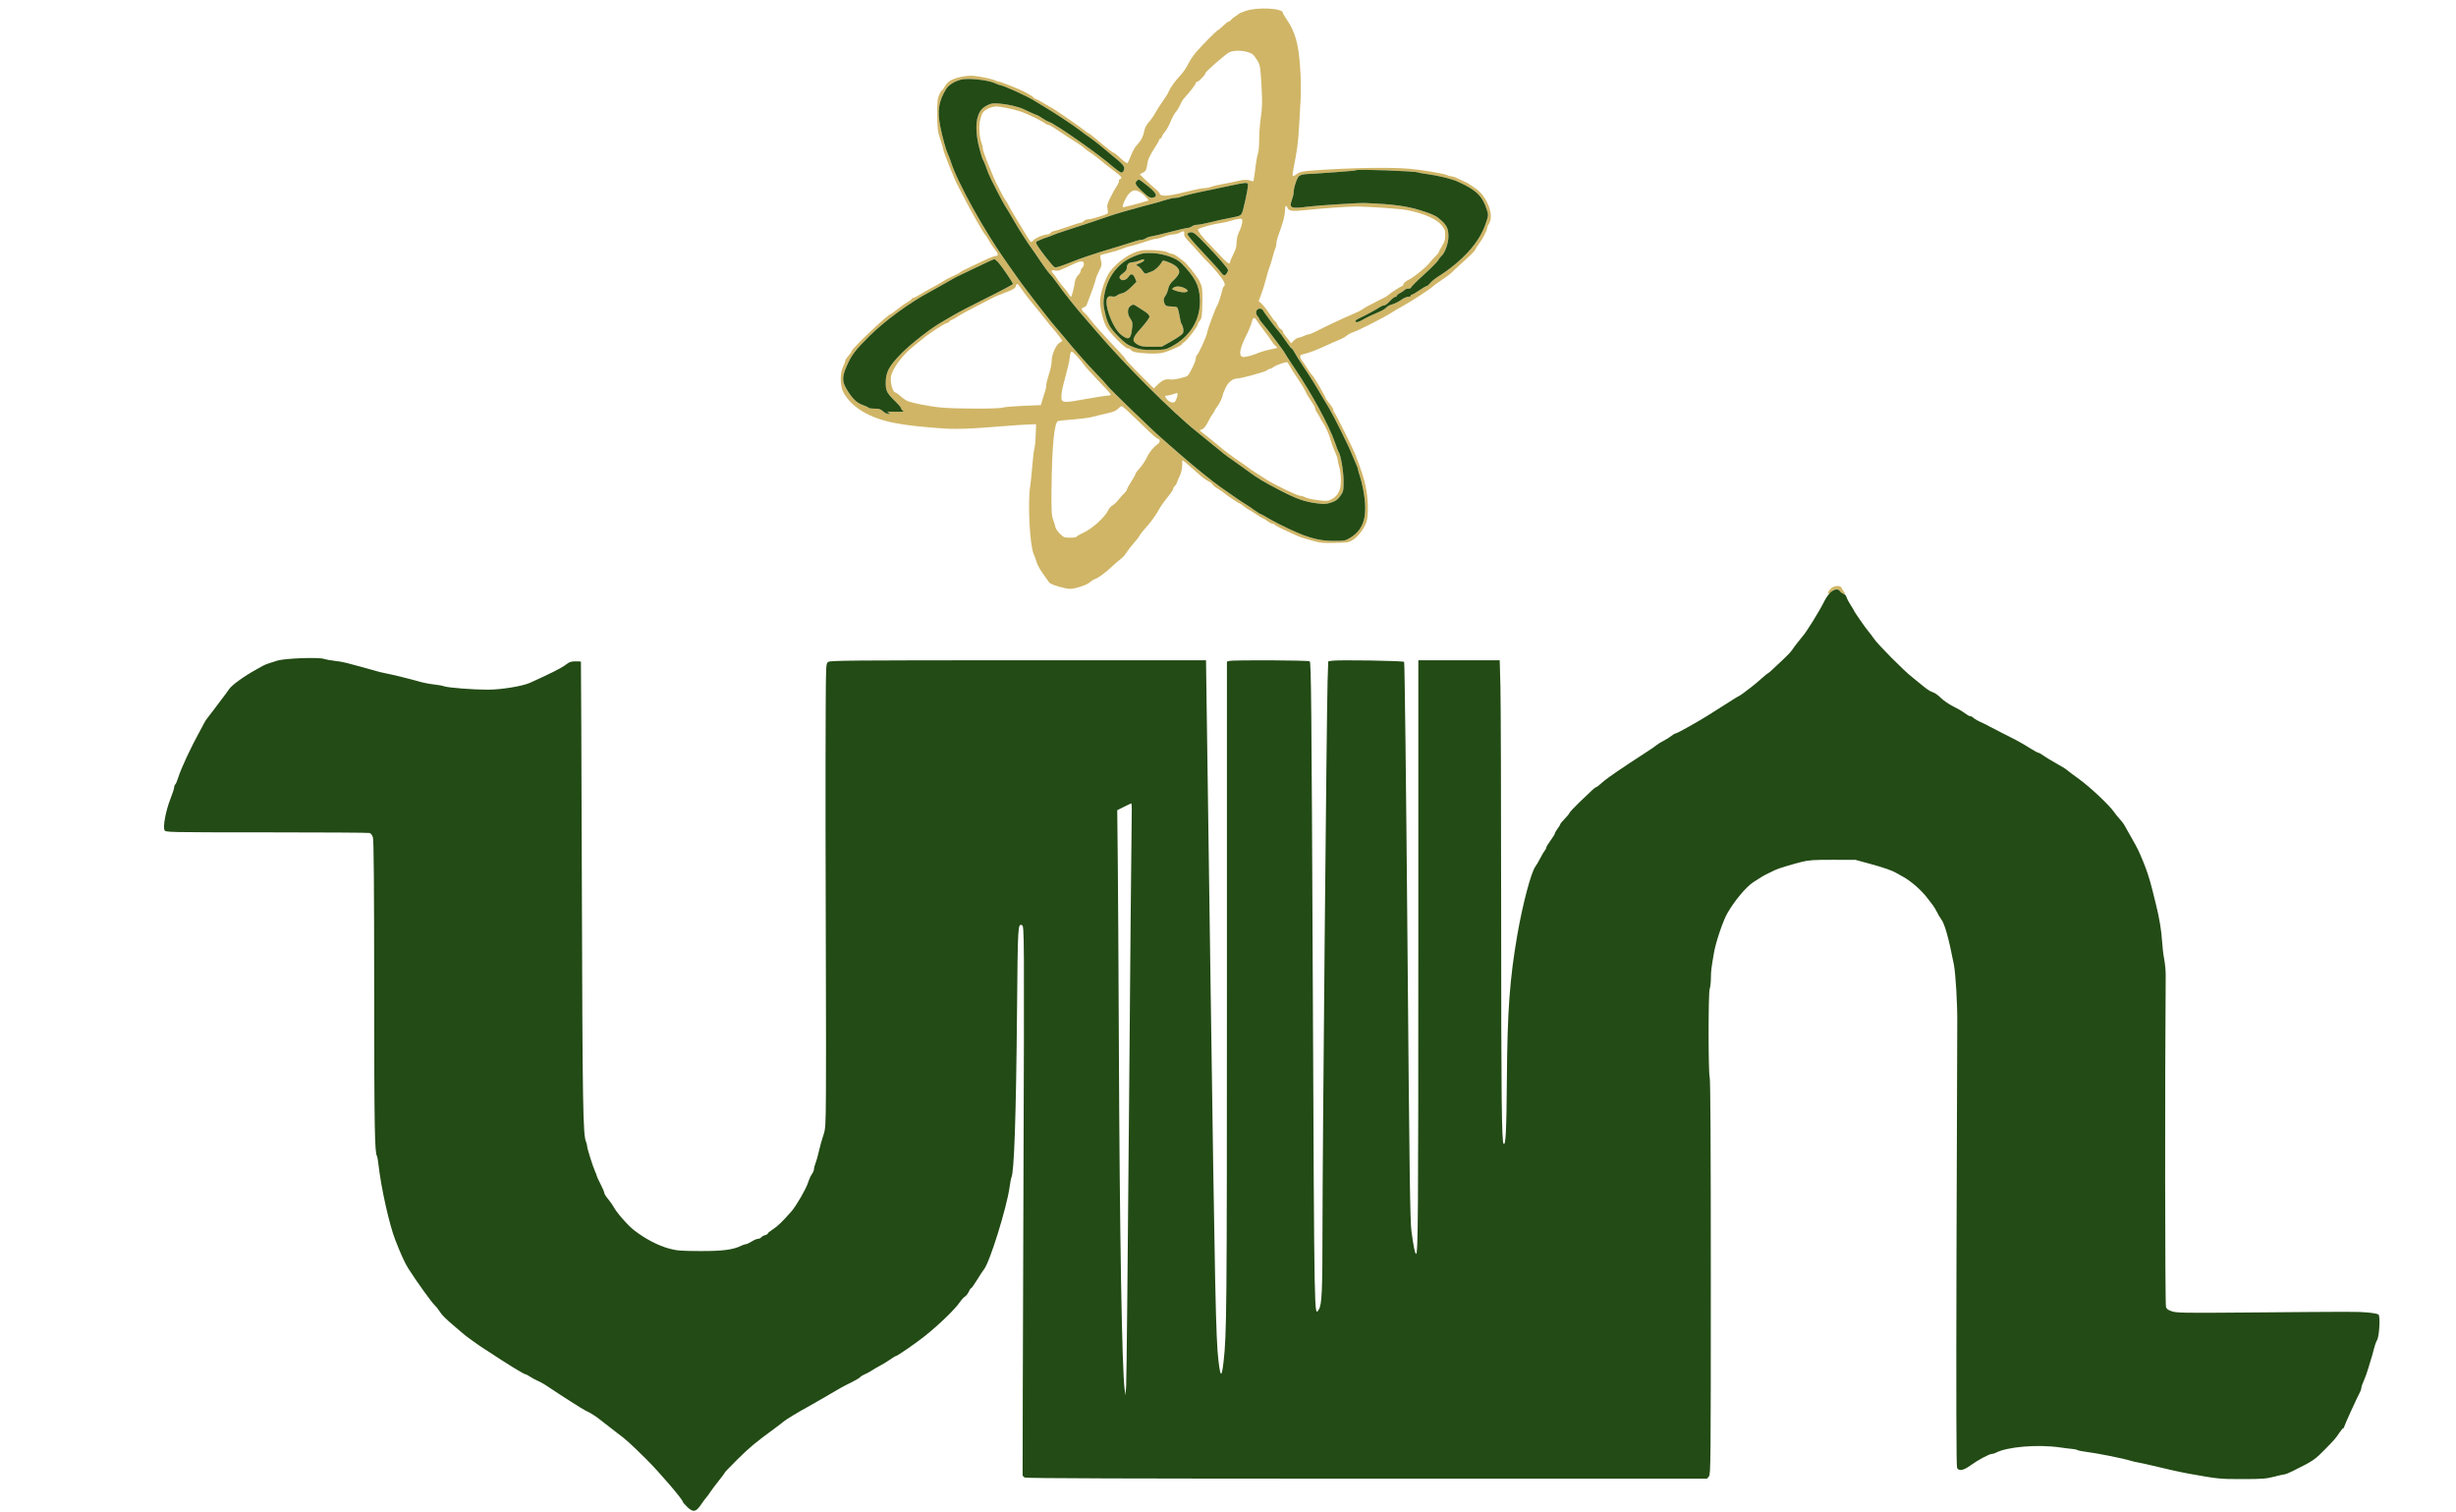 <svg xmlns="http://www.w3.org/2000/svg" width="2284" height="1406" viewBox="0 0 2284 1406" version="1.1"><path d="M 1158.500 10.130 C 1155.200 11.264, 1152.275 12.497, 1152 12.869 C 1151.725 13.242, 1150.150 14.394, 1148.500 15.431 C 1146.850 16.467, 1145.140 17.919, 1144.700 18.657 C 1144.260 19.396, 1143.360 20.003, 1142.700 20.007 C 1142.040 20.011, 1139.700 21.789, 1137.500 23.958 C 1135.300 26.127, 1133.182 27.924, 1132.794 27.951 C 1131.742 28.024, 1117.151 42.714, 1112.081 48.806 C 1109.651 51.725, 1106.727 56.013, 1105.582 58.337 C 1103.210 63.149, 1100.424 67.275, 1097.457 70.369 C 1093.201 74.809, 1088.284 81.625, 1086.994 84.875 C 1086.257 86.732, 1083.793 90.782, 1081.520 93.875 C 1079.246 96.969, 1076.086 101.893, 1074.497 104.818 C 1072.908 107.742, 1070.139 111.693, 1068.344 113.597 C 1066.483 115.570, 1064.780 118.657, 1064.383 120.779 C 1063.294 126.592, 1061.267 130.688, 1057.622 134.442 C 1055.705 136.416, 1053.193 140.799, 1051.767 144.655 C 1050.394 148.370, 1048.827 151.558, 1048.284 151.739 C 1047.742 151.919, 1044.886 149.802, 1041.937 147.034 C 1038.989 144.265, 1036.185 142, 1035.706 142 C 1034.739 142, 1028.639 137.240, 1019.389 129.267 C 1016.028 126.370, 1012.924 124, 1012.492 124 C 1012.060 124, 1009.648 122.312, 1007.132 120.250 C 1003.039 116.894, 978.344 100, 977.532 100 C 977.352 100, 974.242 98.200, 970.620 96 C 966.999 93.800, 963.633 92, 963.141 92 C 962.648 92, 961.719 91.366, 961.076 90.592 C 960.434 89.818, 958.466 88.455, 956.704 87.564 C 954.942 86.674, 952.825 85.545, 952 85.056 C 948.874 83.202, 930.633 76, 929.066 76 C 928.465 76, 927.191 75.588, 926.236 75.085 C 923.630 73.712, 912.274 71.207, 905.647 70.544 C 899.118 69.891, 888.784 72.014, 883.603 75.073 C 881.897 76.081, 879.642 78.502, 878.593 80.453 C 877.543 82.404, 876.374 84, 875.994 84 C 875.615 84, 874.448 85.911, 873.402 88.247 C 871.793 91.839, 871.518 94.732, 871.616 106.997 C 871.719 119.848, 872.032 122.385, 874.366 129.271 C 875.815 133.545, 877 137.500, 877 138.060 C 877 140.458, 887.923 167.821, 890.947 173 C 891.429 173.825, 894.224 179.225, 897.159 185 C 902.689 195.881, 914.816 217.124, 915.998 218 C 916.370 218.275, 917.959 220.750, 919.530 223.500 C 921.101 226.250, 923.650 230.065, 925.193 231.978 C 928.523 236.103, 928.759 238, 925.943 238 C 924.812 238, 919.750 239.988, 914.693 242.419 C 909.637 244.849, 902.800 248.090, 899.500 249.621 C 896.200 251.153, 893.261 252.744, 892.969 253.158 C 892.676 253.572, 889.751 255.124, 886.469 256.608 C 883.186 258.092, 879.375 260.087, 878 261.042 C 876.625 261.996, 871.919 264.697, 867.543 267.042 C 863.166 269.388, 857.566 272.588, 855.097 274.153 C 852.628 275.719, 850.022 277, 849.304 277 C 848.587 277, 848 277.367, 848 277.816 C 848 278.265, 846.219 279.633, 844.042 280.856 C 841.866 282.079, 837.621 285.087, 834.610 287.540 C 831.599 289.993, 828.844 292, 828.489 292 C 825.978 292, 792.027 324.179, 791.984 326.601 C 791.975 327.095, 790.625 329.023, 788.984 330.886 C 787.343 332.748, 786 334.903, 786 335.675 C 786 336.448, 785.100 338.844, 784 341 C 780.909 347.059, 781.174 359.270, 784.526 365.268 C 792.308 379.191, 809.360 389.185, 832.632 393.461 C 843.730 395.501, 852.663 396.534, 873.166 398.151 C 888.923 399.393, 900.362 399.004, 937.500 395.961 C 944.100 395.421, 952.650 394.871, 956.500 394.739 L 963.500 394.500 963.214 404 C 963.057 409.225, 962.477 415.186, 961.926 417.247 C 961.375 419.308, 960.504 426.508, 959.989 433.247 C 959.475 439.986, 958.601 448.425, 958.047 452 C 955.641 467.530, 957.623 506.825, 961.227 515.046 C 962.060 516.946, 963.343 520.478, 964.078 522.895 C 964.814 525.312, 967.460 530.098, 969.958 533.530 C 972.456 536.961, 974.950 540.489, 975.500 541.370 C 976.549 543.049, 982.061 545.100, 990.547 546.969 C 994.537 547.848, 996.735 547.780, 1001.047 546.647 C 1007.739 544.888, 1011.896 543.062, 1014.426 540.769 C 1015.486 539.808, 1017.286 538.740, 1018.426 538.394 C 1021.338 537.511, 1028.252 532.387, 1034.474 526.500 C 1037.381 523.750, 1040.953 520.681, 1042.412 519.679 C 1043.871 518.677, 1046.230 516.012, 1047.654 513.756 C 1049.078 511.500, 1052.115 507.594, 1054.403 505.077 C 1056.690 502.560, 1059.129 499.375, 1059.822 498 C 1060.514 496.625, 1063.007 493.436, 1065.361 490.913 C 1070.143 485.788, 1074.417 479.840, 1078.407 472.754 C 1079.877 470.144, 1083.311 465.326, 1086.040 462.048 C 1088.768 458.770, 1091 455.448, 1091 454.666 C 1091 453.885, 1091.658 452.699, 1092.461 452.032 C 1093.265 451.365, 1094.219 449.848, 1094.580 448.660 C 1094.942 447.472, 1096.181 444.475, 1097.334 442 C 1098.568 439.351, 1099.414 435.547, 1099.392 432.750 C 1099.371 430.137, 1099.529 428, 1099.744 428 C 1100.159 428, 1109.552 436.038, 1116.382 442.239 C 1118.647 444.295, 1121.990 446.691, 1123.810 447.564 C 1125.631 448.437, 1127.360 449.773, 1127.651 450.534 C 1127.943 451.294, 1130.134 453.061, 1132.520 454.459 C 1134.906 455.857, 1137.453 457.588, 1138.179 458.306 C 1139.964 460.069, 1151.723 468, 1152.551 468 C 1152.915 468, 1154.917 469.350, 1157 471 C 1159.083 472.650, 1161.066 474, 1161.405 474 C 1161.745 474, 1164.660 475.800, 1167.883 478 C 1171.106 480.200, 1174.096 482, 1174.527 482 C 1174.958 482, 1176.786 483.125, 1178.589 484.500 C 1180.392 485.875, 1182.545 487, 1183.374 487 C 1184.203 487, 1185.125 487.393, 1185.422 487.873 C 1185.942 488.716, 1192.642 492.099, 1202 496.245 C 1204.475 497.341, 1207.175 498.566, 1208 498.967 C 1208.825 499.368, 1213.842 500.926, 1219.148 502.429 C 1227.834 504.890, 1230.078 505.130, 1241.648 504.831 C 1253.795 504.518, 1254.725 504.347, 1258.609 501.711 C 1263.450 498.424, 1268.433 491.816, 1270.608 485.799 C 1272.826 479.662, 1272.527 463.821, 1269.972 452.113 C 1268.170 443.857, 1265.959 437.076, 1260.317 422.500 C 1258.019 416.563, 1241.779 383.981, 1240.824 383.391 C 1240.371 383.111, 1240 382.167, 1240 381.294 C 1240 380.421, 1238.425 377.784, 1236.500 375.435 C 1234.575 373.085, 1233 370.898, 1233 370.574 C 1233 369.356, 1222.579 351.418, 1220.757 349.500 C 1219.712 348.400, 1217.996 346.150, 1216.943 344.500 C 1215.890 342.850, 1214.460 340.605, 1213.764 339.511 C 1213.069 338.418, 1211.713 336.445, 1210.750 335.127 C 1208.286 331.753, 1208.569 330.137, 1211.750 329.409 C 1218.269 327.919, 1223.369 325.932, 1238.500 318.988 C 1240.700 317.978, 1244.294 316.421, 1246.486 315.528 C 1248.679 314.635, 1251.379 313.080, 1252.486 312.072 C 1253.594 311.064, 1256.300 309.632, 1258.500 308.889 C 1263.900 307.067, 1287.163 295.210, 1294.062 290.764 C 1297.121 288.792, 1302.296 285.747, 1305.562 283.997 C 1312.092 280.499, 1330.913 268.197, 1332.500 266.390 C 1333.050 265.764, 1336.875 262.989, 1341 260.224 C 1345.125 257.458, 1349.239 254.364, 1350.142 253.348 C 1351.045 252.332, 1356.296 247.450, 1361.811 242.500 C 1367.326 237.550, 1371.875 232.972, 1371.919 232.327 C 1371.964 231.681, 1373.483 229.206, 1375.295 226.827 C 1378.938 222.044, 1383 214.178, 1383 211.907 C 1383 211.103, 1383.730 209.402, 1384.623 208.128 C 1389.891 200.606, 1383.129 182.726, 1372.128 175.091 C 1366.348 171.079, 1364.697 170.078, 1362 168.947 C 1360.625 168.370, 1357.799 167.021, 1355.719 165.949 C 1353.640 164.877, 1351.023 164, 1349.903 164 C 1348.784 164, 1346.941 163.503, 1345.806 162.896 C 1343.131 161.464, 1323.148 158.054, 1311 156.956 C 1293.198 155.347, 1255.276 156.009, 1221 158.527 C 1211.063 159.257, 1208.432 159.872, 1205.549 162.140 C 1204.089 163.289, 1202.615 163.948, 1202.272 163.606 C 1201.930 163.263, 1202.215 160.175, 1202.905 156.742 C 1206.247 140.119, 1207.292 132.291, 1208.079 118 C 1208.548 109.475, 1209.232 97.325, 1209.598 91 C 1209.980 84.399, 1209.734 72.044, 1209.020 62 C 1207.425 39.561, 1204.480 29.565, 1195.651 16.610 C 1194.193 14.471, 1193 12.345, 1193 11.886 C 1193 7.613, 1169.327 6.408, 1158.500 10.130 M 1143.455 48.501 C 1140.126 49.963, 1121 66.607, 1121 68.042 C 1121 69.575, 1114.861 76, 1113.396 76 C 1112.628 76, 1112 76.589, 1112 77.310 C 1112 78.464, 1106.682 85.361, 1100.943 91.651 C 1099.864 92.834, 1098.268 95.534, 1097.397 97.651 C 1096.526 99.768, 1094.801 102.625, 1093.562 104 C 1092.324 105.375, 1090.043 109.551, 1088.493 113.279 C 1086.943 117.008, 1084.658 121.156, 1083.415 122.497 C 1082.172 123.838, 1080.865 125.850, 1080.510 126.968 C 1080.155 128.085, 1079.446 129, 1078.933 129 C 1078.420 129, 1078 129.489, 1078 130.087 C 1078 130.686, 1075.754 134.595, 1073.010 138.776 C 1070.265 142.957, 1067.760 147.980, 1067.443 149.939 C 1066.067 158.424, 1065.796 159.054, 1062.876 160.564 L 1059.918 162.094 1065.264 167.297 C 1068.204 170.159, 1072.266 173.813, 1074.291 175.419 C 1076.316 177.024, 1078.234 179.162, 1078.554 180.169 C 1079.458 183.020, 1086.798 182.507, 1102.430 178.500 C 1109.941 176.575, 1117.633 175, 1119.523 175 C 1121.413 175, 1124.656 174.373, 1126.730 173.606 C 1128.803 172.839, 1133.875 171.662, 1138 170.991 C 1142.125 170.319, 1148.068 169.093, 1151.207 168.265 C 1156.654 166.829, 1160.549 166.877, 1164.144 168.425 C 1165.906 169.183, 1165.707 170.008, 1167.869 153 C 1168.394 148.875, 1169.313 144.233, 1169.911 142.685 C 1170.510 141.137, 1171 135.293, 1171 129.699 C 1171 124.106, 1171.711 114.684, 1172.579 108.761 C 1173.905 99.723, 1173.993 95.026, 1173.133 79.517 C 1172.187 62.478, 1171.908 60.699, 1169.545 56.667 C 1168.135 54.262, 1166.199 51.630, 1165.241 50.819 C 1160.988 47.218, 1149.226 45.966, 1143.455 48.501 M 893.851 74.010 C 887.632 75.573, 882.212 78.983, 879.846 82.821 C 872.893 94.101, 871.528 103.059, 874.487 118 C 876.342 127.371, 879.742 139.551, 881.604 143.500 C 882.382 145.150, 883.433 147.850, 883.940 149.500 C 889.880 168.853, 915.825 215.673, 936.978 245.211 C 940.015 249.452, 944.075 255.198, 946 257.980 C 947.925 260.762, 952.338 266.742, 955.807 271.269 C 959.275 275.796, 963.311 281.075, 964.775 283 C 966.239 284.925, 968.576 287.901, 969.968 289.614 C 971.361 291.327, 973.625 294.209, 975 296.019 C 976.375 297.829, 979.750 301.921, 982.500 305.112 C 985.250 308.303, 988.400 312.015, 989.500 313.361 C 999.023 325.011, 1011.885 339.647, 1018.508 346.371 C 1022.913 350.842, 1027.988 356.382, 1029.788 358.681 C 1032.724 362.434, 1071.780 400.214, 1080.137 407.386 C 1081.987 408.973, 1089.171 415.273, 1096.101 421.386 C 1107.806 431.709, 1127.527 447.723, 1134.500 452.567 C 1136.150 453.714, 1141.440 457.419, 1146.255 460.803 C 1151.070 464.186, 1156.245 467.652, 1157.755 468.505 C 1159.265 469.358, 1162.975 471.843, 1166 474.027 C 1169.025 476.210, 1171.846 477.997, 1172.270 477.998 C 1172.693 477.999, 1174.900 479.174, 1177.173 480.609 C 1179.446 482.044, 1185.174 485.163, 1189.903 487.541 C 1213.750 499.533, 1225.104 503, 1240.530 503 C 1250.353 503, 1251.255 502.825, 1255.790 500.034 C 1268.850 491.998, 1272.238 479.154, 1267.670 455 C 1266.785 450.325, 1265.393 444.700, 1264.575 442.500 C 1263.757 440.300, 1263.068 437.874, 1263.044 437.110 C 1263.020 436.345, 1262.149 433.870, 1261.109 431.610 C 1260.069 429.349, 1258.435 425.475, 1257.478 423 C 1254.539 415.399, 1240.949 387.981, 1235.670 379 C 1224.738 360.405, 1218.974 351.064, 1212.528 341.500 C 1208.822 336, 1204.927 329.813, 1203.874 327.750 C 1202.821 325.688, 1201.598 324, 1201.156 324 C 1200.714 324, 1198.169 320.738, 1195.499 316.750 C 1192.830 312.762, 1190.129 309.050, 1189.497 308.500 C 1187.903 307.113, 1174.879 289.784, 1174.277 288.250 C 1174.007 287.563, 1172.718 287, 1171.412 287 C 1168.295 287, 1167.032 291.272, 1169.381 293.869 C 1170.272 294.853, 1171 296.018, 1171 296.458 C 1171 296.898, 1172.463 298.940, 1174.250 300.996 C 1176.037 303.052, 1179.750 307.741, 1182.500 311.415 C 1185.250 315.090, 1188.625 319.599, 1190 321.435 C 1193.478 326.079, 1194.881 328.150, 1196.286 330.711 C 1196.954 331.926, 1200.487 337.326, 1204.138 342.711 C 1219.833 365.857, 1236.150 395.921, 1241.472 411.500 C 1242.976 415.900, 1244.537 419.950, 1244.942 420.500 C 1246.871 423.119, 1249.441 438.257, 1249.469 447.162 C 1249.498 456.321, 1249.342 457.049, 1246.470 461.162 C 1244.061 464.611, 1242.325 465.872, 1237.998 467.314 C 1233.263 468.893, 1231.512 468.988, 1224.528 468.049 C 1213.097 466.512, 1205.998 464.041, 1191.358 456.500 C 1175.058 448.104, 1169.796 444.945, 1159.669 437.470 C 1155.176 434.153, 1149.250 429.905, 1146.500 428.030 C 1141.037 424.306, 1137.244 421.360, 1127.146 412.995 C 1123.491 409.967, 1117.125 404.796, 1113 401.504 C 1090.700 383.708, 1046.114 339.198, 1020.261 308.925 C 1017.642 305.859, 1012.965 300.459, 1009.867 296.925 C 1000.333 286.053, 988.984 271.777, 982.315 262.270 C 980.563 259.772, 977.808 256.327, 976.193 254.615 C 974.578 252.902, 970.725 247.675, 967.631 243 C 964.536 238.325, 960.548 232.519, 958.768 230.098 C 956.989 227.676, 955.075 224.877, 954.516 223.877 C 953.957 222.877, 952.322 220.358, 950.883 218.279 C 949.444 216.201, 945.673 210, 942.503 204.500 C 939.334 199, 935.880 193.255, 934.829 191.734 C 932.753 188.731, 921.256 166.368, 919.286 161.500 C 918.618 159.850, 917.374 156.514, 916.522 154.086 C 915.670 151.659, 914.580 149.184, 914.099 148.586 C 913.618 147.989, 912.049 142.917, 910.613 137.316 C 907.604 125.587, 907.195 114.533, 909.526 107.925 C 911.409 102.589, 913.363 100.367, 918.462 97.765 C 921.752 96.086, 923.616 95.841, 929.462 96.317 C 937.028 96.934, 946.655 99.130, 951.500 101.344 C 953.150 102.099, 956.574 103.680, 959.110 104.858 C 961.645 106.036, 963.985 107, 964.309 107 C 964.634 107, 966.835 108.293, 969.200 109.874 C 971.565 111.455, 974.540 113.069, 975.812 113.461 C 981.522 115.222, 1023.687 144.801, 1034.364 154.536 C 1034.989 155.106, 1037.208 156.863, 1039.296 158.440 C 1043.213 161.399, 1044.261 161.206, 1045.437 157.306 C 1046.164 154.897, 1043.702 152.068, 1034.500 144.741 C 1031.750 142.551, 1027.085 138.676, 1024.134 136.129 C 1021.183 133.583, 1016.376 129.874, 1013.451 127.887 C 1010.527 125.900, 1006.218 122.750, 1003.877 120.887 C 998.779 116.831, 978.755 103.657, 969.090 98 C 967.681 97.175, 964.200 95.070, 961.356 93.322 C 954.087 88.854, 932.225 79.023, 929.500 78.997 C 928.950 78.992, 927.297 78.360, 925.827 77.593 C 919.885 74.493, 900.550 72.326, 893.851 74.010 M 918.929 100.976 C 914.047 103.557, 913.060 104.977, 911.478 111.696 C 910.066 117.693, 910.749 127.578, 912.980 133.446 C 913.541 134.922, 914 137.126, 914 138.342 C 914 139.559, 916.039 145.492, 918.531 151.527 C 921.022 157.562, 923.610 163.837, 924.281 165.471 C 926.080 169.856, 934.187 185.420, 934.973 186 C 935.346 186.275, 936.468 188.075, 937.467 190 C 939.924 194.733, 940.384 195.543, 944.729 202.795 C 956.489 222.425, 958.137 225, 958.940 225 C 959.353 225, 960.480 224.127, 961.446 223.060 C 963.224 221.095, 970.937 218, 974.056 218 C 974.990 218, 976.275 217.374, 976.910 216.609 C 977.545 215.844, 979.287 214.990, 980.782 214.711 C 982.277 214.432, 988.119 212.583, 993.764 210.602 C 999.410 208.621, 1004.642 207, 1005.392 207 C 1006.142 207, 1007.315 206.325, 1008 205.500 C 1008.685 204.675, 1010.427 203.994, 1011.872 203.987 C 1014.474 203.973, 1027.438 200.147, 1029.646 198.741 C 1030.419 198.248, 1030.527 196.838, 1029.980 194.411 C 1029.301 191.402, 1029.695 189.720, 1032.379 184.156 C 1034.146 180.495, 1036.850 175.613, 1038.390 173.308 C 1039.930 171.002, 1040.924 168.687, 1040.600 168.163 C 1040.277 167.638, 1040.684 166.952, 1041.506 166.636 C 1044.181 165.610, 1043.120 164.202, 1035.250 158.334 C 1030.987 155.156, 1027.275 152.312, 1027 152.014 C 1025.628 150.528, 1016.129 143.182, 1013.500 141.575 C 1011.850 140.566, 1009.375 138.716, 1008 137.463 C 1006.625 136.210, 1004.106 134.355, 1002.402 133.342 C 999.373 131.541, 988.759 124.620, 980.221 118.878 C 977.867 117.295, 975.370 116, 974.671 116 C 973.972 116, 972.972 115.581, 972.450 115.070 C 970.653 113.309, 955.493 105.827, 950 103.990 C 942.192 101.378, 930.763 98.992, 926.303 99.044 C 924.211 99.069, 920.893 99.938, 918.929 100.976 M 1260.992 158.308 C 1260.712 158.606, 1252.612 159.386, 1242.992 160.041 C 1233.371 160.696, 1224.375 161.334, 1223 161.460 C 1221.625 161.585, 1218.187 161.758, 1215.361 161.844 C 1212.133 161.942, 1209.434 162.651, 1208.103 163.750 C 1206.047 165.449, 1202.995 174.757, 1203.005 179.299 C 1203.008 180.509, 1202.243 183.638, 1201.307 186.252 C 1198.663 193.627, 1200.530 194.321, 1217 192.085 C 1224.265 191.098, 1263.941 188.577, 1269 188.780 C 1297.244 189.915, 1309.014 191.596, 1324.500 196.706 C 1333.522 199.684, 1336.071 201.045, 1340.835 205.430 C 1345.600 209.816, 1347 213.084, 1347 219.826 C 1347 226.119, 1343.721 235.327, 1340.540 237.967 C 1339.620 238.730, 1338.261 240.528, 1337.519 241.963 C 1336.777 243.397, 1330.757 249.469, 1324.142 255.455 C 1317.526 261.441, 1312.200 266.768, 1312.306 267.294 C 1312.413 267.820, 1311.236 268.322, 1309.692 268.411 C 1308.147 268.499, 1306.572 269.055, 1306.192 269.646 C 1305.811 270.237, 1304.037 271.470, 1302.250 272.386 C 1300.463 273.302, 1299 274.490, 1299 275.026 C 1299 275.562, 1298.475 276, 1297.834 276 C 1296.672 276, 1294.866 277.474, 1290.786 281.750 C 1289.605 282.988, 1287.921 284, 1287.042 284 C 1286.164 284, 1284.332 284.781, 1282.973 285.735 C 1280.171 287.700, 1270.681 292.831, 1264.072 295.953 C 1260.883 297.460, 1259.949 298.349, 1260.732 299.132 C 1261.761 300.161, 1263.731 299.463, 1270 295.852 C 1271.805 294.812, 1275.672 293.019, 1282.844 289.897 C 1285.783 288.617, 1288.719 286.812, 1289.368 285.884 C 1290.018 284.957, 1292.381 283.705, 1294.621 283.102 C 1296.860 282.499, 1300.557 280.655, 1302.837 279.003 C 1305.117 277.351, 1308.112 276, 1309.491 276 C 1310.871 276, 1312 275.550, 1312 275 C 1312 274.450, 1312.455 274, 1313.011 274 C 1313.568 274, 1316.660 272.200, 1319.883 270 C 1323.106 267.800, 1326.218 266, 1326.799 266 C 1327.380 266, 1328.804 264.793, 1329.965 263.318 C 1331.125 261.842, 1334.251 259.255, 1336.911 257.568 C 1360.036 242.899, 1375.644 225.653, 1381.531 208.267 C 1384.297 200.098, 1384.305 200.004, 1382.624 194.800 C 1378.479 181.964, 1372.689 176.470, 1355 168.588 C 1349.955 166.341, 1337.418 163.290, 1327.835 161.977 C 1323.282 161.354, 1319.232 160.644, 1318.836 160.399 C 1316.745 159.106, 1262.095 157.131, 1260.992 158.308 M 1057.200 168.200 C 1055.040 170.360, 1055.914 172.065, 1062.250 178.048 C 1068.327 183.788, 1070.135 184.653, 1073.418 183.393 C 1076.664 182.148, 1074.897 179.062, 1067.510 173.073 C 1063.390 169.733, 1059.655 167, 1059.210 167 C 1058.764 167, 1057.860 167.540, 1057.200 168.200 M 1142 173.123 C 1134.575 174.738, 1127.150 176.307, 1125.500 176.609 C 1116.641 178.230, 1099.357 182.274, 1097.859 183.075 C 1096.909 183.584, 1094.754 184, 1093.070 184 C 1091.386 184, 1087.419 184.845, 1084.254 185.877 C 1079.111 187.555, 1072.667 189.341, 1062 192.046 C 1055.278 193.751, 1036.472 199.220, 1033 200.479 C 1027.227 202.573, 1002.169 210.918, 992 214.133 C 986.775 215.785, 981.150 217.749, 979.500 218.499 C 977.850 219.249, 975.375 220.184, 974 220.576 C 972.625 220.969, 969.568 222.117, 967.206 223.128 C 963.203 224.842, 962.994 225.120, 964.120 227.233 C 966.572 231.833, 979.055 247.807, 980.687 248.433 C 982.236 249.028, 985.713 247.943, 998 243.031 C 1003.515 240.826, 1016.832 236.233, 1023.239 234.326 C 1035.059 230.808, 1037.813 229.969, 1042.500 228.459 C 1056.666 223.897, 1059.803 223, 1061.598 223 C 1062.674 223, 1064.443 222.384, 1065.527 221.630 C 1066.612 220.877, 1069.075 220.038, 1071 219.767 C 1072.925 219.495, 1080.765 217.636, 1088.423 215.636 C 1096.081 213.636, 1103.281 211.986, 1104.423 211.968 C 1105.565 211.951, 1107.374 211.276, 1108.441 210.468 C 1109.509 209.661, 1111.705 209, 1113.321 209 C 1114.937 209, 1119.689 208.137, 1123.880 207.083 C 1130.996 205.292, 1135.907 204.223, 1147 202.048 C 1154.312 200.615, 1154.687 200.279, 1156.339 193.683 C 1159.237 182.116, 1161.092 171.958, 1160.486 170.977 C 1159.607 169.555, 1157.020 169.855, 1142 173.123 M 1049.973 180.029 C 1047.172 183.027, 1043.242 191.575, 1044.216 192.549 C 1044.633 192.966, 1054.852 190.407, 1065.864 187.128 L 1068.228 186.424 1065.495 183.176 C 1062.404 179.503, 1058.131 177, 1054.951 177 C 1053.769 177, 1051.529 178.363, 1049.973 180.029 M 1195.711 191.622 C 1195.320 192.013, 1194.995 193.946, 1194.988 195.917 C 1194.982 197.887, 1194.345 201.750, 1193.573 204.500 C 1192.250 209.209, 1191.666 210.974, 1188.346 220.270 C 1187.606 222.344, 1187 225.162, 1187 226.534 C 1187 227.905, 1186.592 229.809, 1186.094 230.764 C 1185.596 231.719, 1184.433 235.425, 1183.510 239 C 1182.587 242.575, 1181.264 246.850, 1180.570 248.500 C 1179.877 250.150, 1178.402 255.100, 1177.293 259.500 C 1176.183 263.900, 1174.201 270.317, 1172.888 273.760 L 1170.500 280.019 1173.122 282.260 C 1174.564 283.492, 1177.887 287.762, 1180.505 291.750 C 1183.124 295.738, 1185.602 299, 1186.012 299 C 1186.422 299, 1187.324 300.367, 1188.016 302.038 C 1188.708 303.709, 1190.113 305.525, 1191.137 306.073 C 1192.162 306.622, 1193.001 307.617, 1193.001 308.285 C 1193.002 308.953, 1194.090 310.764, 1195.419 312.310 C 1196.748 313.855, 1198.460 316.060, 1199.223 317.209 L 1200.610 319.299 1203.260 316.649 C 1204.717 315.192, 1206.717 313.997, 1207.705 313.994 C 1208.692 313.990, 1210.789 313.315, 1212.364 312.494 C 1213.940 311.672, 1215.904 311, 1216.729 311 C 1217.554 311, 1220.315 309.931, 1222.865 308.625 C 1232.741 303.566, 1249.850 295.531, 1257.285 292.461 C 1261.568 290.693, 1265.843 288.579, 1266.785 287.765 C 1267.728 286.950, 1271.425 284.825, 1275 283.042 C 1278.575 281.258, 1282.175 279.393, 1283 278.897 C 1283.825 278.401, 1285.613 277.519, 1286.973 276.938 C 1288.333 276.356, 1290.133 275.228, 1290.973 274.431 C 1293.058 272.452, 1303.015 266, 1303.984 266 C 1304.414 266, 1304.996 265.125, 1305.275 264.056 C 1305.555 262.987, 1307.807 261.161, 1310.281 259.998 C 1315.004 257.778, 1326.673 248.215, 1329.716 244.071 C 1330.697 242.735, 1332.963 240.228, 1334.750 238.500 C 1336.537 236.772, 1338 234.990, 1338 234.540 C 1338 234.089, 1339.350 231.527, 1341 228.846 C 1343.344 225.037, 1344 222.809, 1344 218.665 C 1344 214.047, 1343.546 212.830, 1340.497 209.268 C 1335.420 203.337, 1323.523 198.225, 1308 195.305 C 1301.807 194.140, 1276.439 192.331, 1262 192.024 C 1255.952 191.896, 1228.035 193.833, 1215 195.286 C 1201.706 196.768, 1198.432 196.342, 1197.185 192.970 C 1196.766 191.837, 1196.103 191.231, 1195.711 191.622 M 1151 203.698 C 1149.625 203.924, 1146.475 204.729, 1144 205.486 C 1141.525 206.243, 1137.475 207.142, 1135 207.484 C 1126.926 208.599, 1114 212.276, 1114 213.457 C 1114 215.220, 1117.922 220.162, 1125.707 228.206 C 1129.589 232.218, 1134.784 237.637, 1137.251 240.250 C 1141.813 245.080, 1144 246.153, 1144 243.560 C 1144 242.768, 1145.350 239.518, 1147 236.337 C 1149.183 232.130, 1150 229.169, 1150 225.465 C 1150 222.087, 1150.839 218.635, 1152.494 215.205 C 1155.150 209.699, 1156.151 203.858, 1154.500 203.502 C 1153.950 203.384, 1152.375 203.472, 1151 203.698 M 1097 216.500 C 1095.625 217.286, 1093.042 217.945, 1091.261 217.965 C 1089.479 217.984, 1085.654 218.900, 1082.761 219.999 C 1079.867 221.099, 1076.600 221.999, 1075.500 221.999 C 1073.755 222, 1069.447 223.245, 1057.500 227.202 C 1055.850 227.749, 1052.925 228.534, 1051 228.947 C 1049.075 229.360, 1045.700 230.470, 1043.500 231.414 C 1041.300 232.357, 1035.958 233.980, 1031.628 235.020 C 1027.299 236.059, 1023.528 237.139, 1023.248 237.419 C 1022.968 237.699, 1023.232 239.857, 1023.834 242.214 C 1024.823 246.082, 1024.673 246.988, 1022.303 251.500 C 1020.858 254.250, 1019.321 258.075, 1018.888 260 C 1018.184 263.130, 1015.433 271.052, 1012.118 279.500 C 1011.470 281.150, 1010.727 283.105, 1010.465 283.845 C 1010.204 284.585, 1009.092 285.425, 1007.995 285.712 C 1005.341 286.406, 1005.472 288.439, 1008.314 290.677 C 1009.587 291.680, 1012.084 294.525, 1013.864 297 C 1016.833 301.130, 1024.403 309.546, 1040.740 326.879 C 1044.172 330.521, 1046.985 333.880, 1046.990 334.344 C 1046.996 334.809, 1052.846 341.034, 1059.990 348.179 L 1072.980 361.169 1077.240 357.095 C 1081.121 353.384, 1084.369 352.173, 1088.408 352.934 C 1091.371 353.492, 1103.495 350.715, 1104.644 349.215 C 1107.510 345.474, 1112 335.943, 1112 333.600 C 1112 332.235, 1112.388 330.878, 1112.863 330.585 C 1114.447 329.606, 1122.171 312.725, 1122.700 309.087 C 1123.179 305.792, 1130.837 285.153, 1132.008 284 C 1132.739 283.281, 1135.757 274.076, 1136.512 270.261 C 1136.865 268.480, 1137.569 266.766, 1138.077 266.452 C 1140.184 265.150, 1138.669 261.572, 1133.116 254.740 C 1129.879 250.758, 1125.492 245.875, 1123.366 243.890 C 1121.239 241.904, 1117.636 238.079, 1115.358 235.390 C 1113.080 232.700, 1108.878 228.070, 1106.020 225.100 C 1102.050 220.973, 1100.930 219.145, 1101.274 217.350 C 1101.787 214.664, 1100.619 214.431, 1097 216.500 M 1104.367 217.485 C 1103.993 218.461, 1108.915 224.379, 1118.715 234.735 C 1126.919 243.406, 1134.442 251.738, 1135.431 253.250 C 1136.420 254.762, 1137.837 256, 1138.580 256 C 1139.927 256, 1142 253.039, 1142 251.115 C 1142 249.663, 1133.185 239.450, 1121.058 226.849 C 1112.588 218.050, 1110.079 216, 1107.776 216 C 1106.188 216, 1104.686 216.654, 1104.367 217.485 M 1061.500 232.919 C 1051.663 234.700, 1039.791 242.678, 1032.198 252.608 C 1028.040 258.046, 1023 273.185, 1023 280.238 C 1023 287.296, 1026.224 299.810, 1029.295 304.674 C 1033.305 311.026, 1046.372 324, 1048.760 324 C 1049.937 324, 1051.260 324.609, 1051.700 325.354 C 1052.854 327.308, 1057.219 328.209, 1067.952 328.708 C 1073.805 328.979, 1079.136 328.670, 1081.952 327.895 C 1087.937 326.248, 1099 321.302, 1099 320.273 C 1099 319.828, 1100.091 318.797, 1101.424 317.982 C 1104.192 316.289, 1114 303.385, 1114 301.435 C 1114 300.724, 1114.616 299.527, 1115.368 298.775 C 1117.606 296.537, 1117.974 294.121, 1118.149 280.491 C 1118.304 268.428, 1118.130 267.096, 1115.717 261.850 C 1113.581 257.205, 1102.368 243.347, 1099.806 242.185 C 1099.425 242.012, 1097.450 240.550, 1095.419 238.935 C 1093.387 237.321, 1090.871 236, 1089.827 236 C 1088.784 236, 1086.933 235.373, 1085.715 234.607 C 1083.108 232.968, 1067.311 231.867, 1061.500 232.919 M 1057.500 237.261 C 1048.950 240.454, 1044.176 243.528, 1038.788 249.311 C 1032.613 255.939, 1028.426 264.889, 1026.930 274.663 C 1025.896 281.421, 1025.965 283.553, 1027.431 290.006 C 1029.959 301.136, 1031.953 304.735, 1040.167 313 C 1046.478 319.349, 1048.686 320.884, 1054.561 323 C 1060.445 325.120, 1063.173 325.490, 1072.500 325.431 C 1082.288 325.370, 1084.051 325.078, 1088.500 322.783 C 1107.037 313.219, 1116.830 297.027, 1115.811 277.626 C 1115.160 265.226, 1111.460 258.101, 1098.803 244.879 C 1094.151 240.019, 1082.580 235.940, 1072 235.430 C 1064.971 235.092, 1062.461 235.409, 1057.500 237.261 M 907.165 249.032 C 898.181 253.414, 890.659 257, 890.450 257 C 890.242 257, 885.667 259.546, 880.285 262.658 C 874.903 265.770, 868.475 269.386, 866 270.693 C 846.185 281.155, 822.750 298.263, 807.905 313.103 C 794.892 326.112, 791.805 330.254, 787.199 340.879 C 783.203 350.098, 783.119 354.529, 786.820 361.008 C 791.881 369.870, 796.642 374.720, 802.038 376.513 C 804.754 377.415, 807.233 378.569, 807.547 379.076 C 807.861 379.584, 810.459 380, 813.319 380 C 817.482 380, 819.059 380.499, 821.217 382.500 C 822.699 383.875, 824.945 384.968, 826.206 384.930 C 828.379 384.863, 828.394 384.814, 826.500 384 C 823.930 382.895, 824.888 382.757, 834 382.918 C 839.727 383.020, 841.086 382.797, 839.750 381.976 C 838.788 381.384, 837.997 380.360, 837.992 379.700 C 837.988 379.040, 835.910 376.475, 833.375 374 C 824.746 365.577, 823.741 363.733, 823.694 356.233 C 823.631 346.065, 826.735 340.280, 838.727 328.214 C 847.799 319.085, 867.104 304.200, 876.500 299.089 C 878.700 297.893, 883.425 295.135, 887 292.960 C 890.575 290.786, 904.413 283.600, 917.750 276.992 C 931.087 270.384, 942 264.569, 942 264.069 C 942 262.853, 931.349 247.221, 928.156 243.750 C 926.764 242.238, 925.148 241.014, 924.563 241.032 C 923.978 241.050, 916.149 244.650, 907.165 249.032 M 1059 242.500 C 1057.075 243.241, 1054.352 243.882, 1052.950 243.924 C 1049.694 244.021, 1048.007 245.724, 1047.972 248.950 C 1047.954 250.688, 1046.848 252.296, 1044.500 254 C 1040.792 256.691, 1040.249 258.132, 1042.302 259.836 C 1044.161 261.378, 1047.643 260.194, 1049.476 257.396 C 1051.680 254.033, 1053.728 254.414, 1055.437 258.502 L 1056.900 262.005 1051.859 267.046 C 1048.734 270.171, 1045.618 272.312, 1043.659 272.680 C 1041.922 273.007, 1039.725 273.946, 1038.777 274.768 C 1037.678 275.721, 1036.012 276.052, 1034.173 275.685 C 1030.490 274.948, 1029 276.471, 1029 280.972 C 1029 289.583, 1036.113 305.963, 1041.946 310.784 C 1048.746 316.403, 1051.329 315.789, 1052.442 308.287 C 1053.544 300.867, 1053.375 299.336, 1051.109 296.154 C 1048.116 291.950, 1048.289 286.512, 1051.481 284.420 C 1053.794 282.905, 1054.158 282.920, 1056.824 284.647 C 1058.397 285.666, 1061.780 287.847, 1064.342 289.493 C 1067.365 291.435, 1068.995 293.190, 1068.985 294.493 C 1068.977 295.597, 1065.577 300.255, 1061.428 304.845 C 1052.685 314.519, 1052.134 317.023, 1058 320.443 C 1060.886 322.125, 1063.165 322.471, 1071 322.415 L 1080.500 322.346 1089.748 317.110 C 1094.835 314.231, 1099.458 311.012, 1100.023 309.958 C 1101.077 307.987, 1100.432 303.402, 1098.809 301.333 C 1098.305 300.692, 1097.417 297.092, 1096.834 293.333 C 1096.252 289.575, 1095.263 286.169, 1094.638 285.765 C 1094.012 285.361, 1091.700 285.017, 1089.500 285 C 1084.534 284.962, 1083.347 284.231, 1082.451 280.660 C 1081.935 278.603, 1082.277 277.116, 1083.715 275.170 C 1084.799 273.701, 1086.023 270.703, 1086.434 268.508 C 1086.976 265.615, 1088.377 263.411, 1091.521 260.508 C 1093.908 258.303, 1096.150 255.326, 1096.504 253.891 C 1097.397 250.264, 1093.910 246.616, 1087.003 243.954 C 1081.822 241.956, 1081.449 241.935, 1080.503 243.581 C 1078.223 247.551, 1074.209 251.290, 1070.960 252.472 C 1069.057 253.164, 1066.825 254, 1066 254.330 C 1065.018 254.724, 1063.809 253.831, 1062.498 251.744 C 1061.397 249.991, 1059.481 248.051, 1058.241 247.433 C 1056.065 246.348, 1056.127 246.254, 1059.993 244.735 C 1062.197 243.869, 1064 242.675, 1064 242.080 C 1064 240.749, 1063.419 240.798, 1059 242.500 M 999 245.246 C 984.885 251.901, 984.089 252.179, 981.053 251.512 C 977.782 250.793, 977.064 251.921, 979.344 254.201 C 980.083 254.940, 981.834 257.335, 983.235 259.522 C 984.636 261.710, 987.217 265.075, 988.970 267 C 990.723 268.925, 992.894 271.738, 993.794 273.250 C 994.695 274.762, 995.695 276, 996.018 276 C 996.665 276, 998.828 267.590, 999.663 261.833 C 999.959 259.789, 1001.258 257.167, 1002.597 255.909 C 1003.919 254.667, 1005 252.885, 1005 251.948 C 1005 251.011, 1005.675 249.685, 1006.500 249 C 1007.325 248.315, 1008 246.685, 1008 245.378 C 1008 242.346, 1005.237 242.305, 999 245.246 M 944.652 266.250 C 944.238 267.900, 942.408 269.144, 937.794 270.913 C 928.528 274.466, 924.680 276.061, 923 277.045 C 922.175 277.528, 915.425 281.023, 908 284.812 C 900.575 288.601, 892.778 292.874, 890.674 294.307 C 888.570 295.740, 885.983 297.188, 884.924 297.524 C 883.866 297.860, 883 298.506, 883 298.959 C 883 299.412, 881.867 300.067, 880.483 300.415 C 877.850 301.076, 864.001 310.115, 858.466 314.786 C 856.697 316.279, 852.521 319.658, 849.186 322.296 C 839.130 330.251, 829.757 343.007, 828.502 350.444 C 827.733 355.002, 830.180 364.411, 832.237 364.807 C 833.169 364.987, 835.376 366.483, 837.141 368.132 C 838.906 369.781, 841.509 371.720, 842.925 372.442 C 847.110 374.575, 863.676 377.904, 875.500 378.989 C 889.429 380.267, 929.058 380.309, 932.371 379.049 C 933.747 378.526, 942.324 377.783, 951.433 377.399 L 967.993 376.699 969.611 371.100 C 970.501 368.020, 971.628 364.466, 972.115 363.203 C 972.602 361.940, 973 359.656, 973 358.128 C 973 356.600, 974.125 352.043, 975.500 348 C 976.875 343.957, 978 338.491, 978 335.853 C 978 329.841, 981.776 321.032, 985.360 318.684 L 988.017 316.943 985.761 313.721 C 984.519 311.950, 981.703 308.440, 979.502 305.922 C 977.301 303.404, 974.375 299.856, 973 298.036 C 971.625 296.217, 969.336 293.327, 967.914 291.614 C 958.742 280.571, 953.020 273.265, 949.614 268.250 C 946.332 263.418, 945.452 263.063, 944.652 266.250 M 1091.500 267.370 C 1089.551 268.813, 1089.576 268.881, 1092.500 270.038 C 1100.121 273.056, 1107.985 271.970, 1102.782 268.618 C 1099.126 266.263, 1093.791 265.673, 1091.500 267.370 M 1163.998 299.823 C 1163.326 302.396, 1161.281 307.434, 1159.454 311.021 C 1152.328 325.008, 1151.430 332.014, 1156.769 331.985 C 1159.326 331.972, 1165.952 330.077, 1170.500 328.058 C 1172.730 327.069, 1179.662 325.202, 1185 324.153 C 1188.366 323.491, 1188.424 323.408, 1186.500 321.970 C 1185.400 321.148, 1183.896 319.408, 1183.157 318.102 C 1182.418 316.796, 1179.268 312.371, 1176.157 308.268 C 1173.046 304.164, 1169.826 299.731, 1169.001 298.415 C 1166.533 294.476, 1165.304 294.821, 1163.998 299.823 M 995.532 328.250 C 995.309 328.938, 994.937 331.300, 994.705 333.500 C 994.474 335.700, 993.053 342, 991.548 347.500 C 987.936 360.699, 987.096 364.754, 987.044 369.231 C 986.984 374.325, 989.201 374.727, 1003.250 372.167 C 1016.088 369.828, 1027.162 368.087, 1031.417 367.739 C 1034.228 367.509, 1033.900 367.048, 1022.420 355.118 C 1015.867 348.308, 1009.505 341.264, 1008.282 339.465 C 1005.244 334.993, 997.890 327, 996.815 327 C 996.332 327, 995.755 327.563, 995.532 328.250 M 1191 338.216 C 1187.975 339.285, 1184.790 340.799, 1183.921 341.580 C 1183.053 342.361, 1181.738 343, 1181 343 C 1180.262 343, 1178.916 343.671, 1178.009 344.492 C 1176.504 345.854, 1154.026 352, 1150.550 352 C 1146.320 352, 1142.174 355.384, 1139.616 360.926 C 1138.177 364.042, 1137 367.151, 1137 367.835 C 1137 369.280, 1133.078 377.261, 1132.005 378 C 1131.606 378.275, 1130.478 380.075, 1129.500 382 C 1128.522 383.925, 1127.412 385.725, 1127.035 386 C 1126.658 386.275, 1125.034 389.138, 1123.425 392.362 C 1121.544 396.133, 1119.608 398.569, 1118 399.189 L 1115.500 400.154 1118.215 402.327 C 1119.708 403.522, 1123.214 406.300, 1126.007 408.500 C 1128.800 410.700, 1132.160 413.463, 1133.474 414.639 C 1137.298 418.063, 1146.964 425.297, 1154 430.003 C 1157.575 432.394, 1160.725 434.624, 1161 434.960 C 1161.474 435.538, 1166.281 438.701, 1177.500 445.819 C 1185.245 450.732, 1206.500 461, 1208.926 461 C 1210.121 461, 1212.452 461.699, 1214.105 462.554 C 1215.758 463.409, 1221.104 464.581, 1225.985 465.158 C 1234.281 466.139, 1235.108 466.067, 1238.684 464.058 C 1244.537 460.768, 1247 455.630, 1247 446.711 C 1247 442.645, 1246.330 437.109, 1245.511 434.409 C 1244.692 431.709, 1244.012 428.600, 1244.001 427.500 C 1243.990 426.400, 1242.827 423.025, 1241.416 420 C 1240.006 416.975, 1238.250 412.250, 1237.515 409.500 C 1236.061 404.064, 1233.027 397.232, 1229.964 392.500 C 1228.896 390.850, 1227.719 388.825, 1227.348 388 C 1226.978 387.175, 1225.848 385.306, 1224.837 383.846 C 1223.827 382.386, 1223 380.524, 1223 379.708 C 1223 378.892, 1221.409 375.912, 1219.465 373.086 C 1217.521 370.259, 1215.465 366.946, 1214.896 365.723 C 1213.032 361.719, 1210.485 357.435, 1206.460 351.538 C 1204.282 348.347, 1201.466 343.884, 1200.202 341.620 C 1198.938 339.356, 1197.588 337.227, 1197.202 336.888 C 1196.816 336.549, 1194.025 337.147, 1191 338.216 M 1091 366.557 C 1089.075 367.267, 1086.477 367.882, 1085.227 367.924 C 1083.074 367.996, 1083.035 368.124, 1084.491 370.346 C 1086.504 373.418, 1090.138 375.062, 1092.274 373.867 C 1093.735 373.049, 1095.818 366.407, 1094.870 365.586 C 1094.667 365.410, 1092.925 365.847, 1091 366.557 M 1040 379.904 C 1038.130 381.917, 1035.485 383.044, 1029.500 384.380 C 1025.100 385.362, 1019.191 386.809, 1016.368 387.596 C 1013.545 388.384, 1005.475 389.468, 998.433 390.005 C 991.392 390.543, 984.893 391.216, 983.991 391.503 C 980.450 392.627, 978.259 415.216, 977.883 454.500 C 977.689 474.776, 977.911 479.198, 979.313 483 C 980.225 485.475, 981.189 488.649, 981.455 490.053 C 981.721 491.457, 983.603 494.270, 985.636 496.303 C 989.054 499.721, 989.774 500, 995.167 500 C 998.375 500, 1001 499.643, 1001 499.207 C 1001 498.770, 1004.263 496.871, 1008.250 494.986 C 1016.197 491.229, 1027.545 480.868, 1030.474 474.696 C 1031.363 472.822, 1033.234 470.678, 1034.632 469.930 C 1036.029 469.182, 1038.584 466.754, 1040.309 464.535 C 1042.033 462.316, 1044.469 459.586, 1045.722 458.468 C 1046.975 457.351, 1048 455.903, 1048 455.252 C 1048 454.600, 1049.800 451.283, 1052 447.879 C 1054.200 444.475, 1056.006 441.197, 1056.012 440.595 C 1056.019 439.993, 1057.772 437.620, 1059.907 435.321 C 1062.041 433.023, 1064.910 428.748, 1066.282 425.821 C 1068.794 420.461, 1072.578 415.787, 1076.772 412.864 C 1079.093 411.247, 1078.978 408, 1076.601 408 C 1075.949 408, 1070.240 402.938, 1063.914 396.750 C 1052.441 385.528, 1045.306 378.916, 1043.470 377.801 C 1042.936 377.478, 1041.375 378.424, 1040 379.904 M 1702.455 547.455 C 1699.997 549.912, 1699.258 552, 1700.845 552 C 1701.310 552, 1702.505 551.100, 1703.500 550 C 1704.495 548.900, 1706.361 548, 1707.647 548 C 1708.932 548, 1710.545 548.900, 1711.232 550 C 1711.919 551.100, 1713.343 552, 1714.396 552 C 1716.125 552, 1716.165 551.831, 1714.807 550.250 C 1713.980 549.288, 1713.025 547.712, 1712.683 546.750 C 1711.708 544, 1705.481 544.428, 1702.455 547.455" stroke="none" fill="#d0b566" fill-rule="evenodd"/><path d="M 893.851 74.010 C 887.632 75.573, 882.212 78.983, 879.846 82.821 C 872.893 94.101, 871.528 103.059, 874.487 118 C 876.342 127.371, 879.742 139.551, 881.604 143.500 C 882.382 145.150, 883.433 147.850, 883.940 149.500 C 889.880 168.853, 915.825 215.673, 936.978 245.211 C 940.015 249.452, 944.075 255.198, 946 257.980 C 947.925 260.762, 952.338 266.742, 955.807 271.269 C 959.275 275.796, 963.311 281.075, 964.775 283 C 966.239 284.925, 968.576 287.901, 969.968 289.614 C 971.361 291.327, 973.625 294.209, 975 296.019 C 976.375 297.829, 979.750 301.921, 982.500 305.112 C 985.250 308.303, 988.400 312.015, 989.500 313.361 C 999.023 325.011, 1011.885 339.647, 1018.508 346.371 C 1022.913 350.842, 1027.988 356.382, 1029.788 358.681 C 1032.724 362.434, 1071.780 400.214, 1080.137 407.386 C 1081.987 408.973, 1089.171 415.273, 1096.101 421.386 C 1107.806 431.709, 1127.527 447.723, 1134.500 452.567 C 1136.150 453.714, 1141.440 457.419, 1146.255 460.803 C 1151.070 464.186, 1156.245 467.652, 1157.755 468.505 C 1159.265 469.358, 1162.975 471.843, 1166 474.027 C 1169.025 476.210, 1171.846 477.997, 1172.270 477.998 C 1172.693 477.999, 1174.900 479.174, 1177.173 480.609 C 1179.446 482.044, 1185.174 485.163, 1189.903 487.541 C 1213.750 499.533, 1225.104 503, 1240.530 503 C 1250.353 503, 1251.255 502.825, 1255.790 500.034 C 1268.850 491.998, 1272.238 479.154, 1267.670 455 C 1266.785 450.325, 1265.393 444.700, 1264.575 442.500 C 1263.757 440.300, 1263.068 437.874, 1263.044 437.110 C 1263.020 436.345, 1262.149 433.870, 1261.109 431.610 C 1260.069 429.349, 1258.435 425.475, 1257.478 423 C 1254.539 415.399, 1240.949 387.981, 1235.670 379 C 1224.738 360.405, 1218.974 351.064, 1212.528 341.500 C 1208.822 336, 1204.927 329.813, 1203.874 327.750 C 1202.821 325.688, 1201.598 324, 1201.156 324 C 1200.714 324, 1198.169 320.738, 1195.499 316.750 C 1192.830 312.762, 1190.129 309.050, 1189.497 308.500 C 1187.903 307.113, 1174.879 289.784, 1174.277 288.250 C 1174.007 287.563, 1172.718 287, 1171.412 287 C 1168.295 287, 1167.032 291.272, 1169.381 293.869 C 1170.272 294.853, 1171 296.018, 1171 296.458 C 1171 296.898, 1172.463 298.940, 1174.250 300.996 C 1176.037 303.052, 1179.750 307.741, 1182.500 311.415 C 1185.250 315.090, 1188.625 319.599, 1190 321.435 C 1193.478 326.079, 1194.881 328.150, 1196.286 330.711 C 1196.954 331.926, 1200.487 337.326, 1204.138 342.711 C 1219.833 365.857, 1236.150 395.921, 1241.472 411.500 C 1242.976 415.900, 1244.537 419.950, 1244.942 420.500 C 1246.871 423.119, 1249.441 438.257, 1249.469 447.162 C 1249.498 456.321, 1249.342 457.049, 1246.470 461.162 C 1244.061 464.611, 1242.325 465.872, 1237.998 467.314 C 1233.263 468.893, 1231.512 468.988, 1224.528 468.049 C 1213.097 466.512, 1205.998 464.041, 1191.358 456.500 C 1175.058 448.104, 1169.796 444.945, 1159.669 437.470 C 1155.176 434.153, 1149.250 429.905, 1146.500 428.030 C 1141.037 424.306, 1137.244 421.360, 1127.146 412.995 C 1123.491 409.967, 1117.125 404.796, 1113 401.504 C 1090.700 383.708, 1046.114 339.198, 1020.261 308.925 C 1017.642 305.859, 1012.965 300.459, 1009.867 296.925 C 1000.333 286.053, 988.984 271.777, 982.315 262.270 C 980.563 259.772, 977.808 256.327, 976.193 254.615 C 974.578 252.902, 970.725 247.675, 967.631 243 C 964.536 238.325, 960.548 232.519, 958.768 230.098 C 956.989 227.676, 955.075 224.877, 954.516 223.877 C 953.957 222.877, 952.322 220.358, 950.883 218.279 C 949.444 216.201, 945.673 210, 942.503 204.500 C 939.334 199, 935.880 193.255, 934.829 191.734 C 932.753 188.731, 921.256 166.368, 919.286 161.500 C 918.618 159.850, 917.374 156.514, 916.522 154.086 C 915.670 151.659, 914.580 149.184, 914.099 148.586 C 913.618 147.989, 912.049 142.917, 910.613 137.316 C 907.604 125.587, 907.195 114.533, 909.526 107.925 C 911.409 102.589, 913.363 100.367, 918.462 97.765 C 921.752 96.086, 923.616 95.841, 929.462 96.317 C 937.028 96.934, 946.655 99.130, 951.500 101.344 C 953.150 102.099, 956.574 103.680, 959.110 104.858 C 961.645 106.036, 963.985 107, 964.309 107 C 964.634 107, 966.835 108.293, 969.200 109.874 C 971.565 111.455, 974.540 113.069, 975.812 113.461 C 981.522 115.222, 1023.687 144.801, 1034.364 154.536 C 1034.989 155.106, 1037.208 156.863, 1039.296 158.440 C 1043.213 161.399, 1044.261 161.206, 1045.437 157.306 C 1046.164 154.897, 1043.702 152.068, 1034.500 144.741 C 1031.750 142.551, 1027.085 138.676, 1024.134 136.129 C 1021.183 133.583, 1016.376 129.874, 1013.451 127.887 C 1010.527 125.900, 1006.218 122.750, 1003.877 120.887 C 998.779 116.831, 978.755 103.657, 969.090 98 C 967.681 97.175, 964.200 95.070, 961.356 93.322 C 954.087 88.854, 932.225 79.023, 929.500 78.997 C 928.950 78.992, 927.297 78.360, 925.827 77.593 C 919.885 74.493, 900.550 72.326, 893.851 74.010 M 1260.992 158.308 C 1260.712 158.606, 1252.612 159.386, 1242.992 160.041 C 1233.371 160.696, 1224.375 161.334, 1223 161.460 C 1221.625 161.585, 1218.187 161.758, 1215.361 161.844 C 1212.133 161.942, 1209.434 162.651, 1208.103 163.750 C 1206.047 165.449, 1202.995 174.757, 1203.005 179.299 C 1203.008 180.509, 1202.243 183.638, 1201.307 186.252 C 1198.663 193.627, 1200.530 194.321, 1217 192.085 C 1224.265 191.098, 1263.941 188.577, 1269 188.780 C 1297.244 189.915, 1309.014 191.596, 1324.500 196.706 C 1333.522 199.684, 1336.071 201.045, 1340.835 205.430 C 1345.600 209.816, 1347 213.084, 1347 219.826 C 1347 226.119, 1343.721 235.327, 1340.540 237.967 C 1339.620 238.730, 1338.261 240.528, 1337.519 241.963 C 1336.777 243.397, 1330.757 249.469, 1324.142 255.455 C 1317.526 261.441, 1312.200 266.768, 1312.306 267.294 C 1312.413 267.820, 1311.236 268.322, 1309.692 268.411 C 1308.147 268.499, 1306.572 269.055, 1306.192 269.646 C 1305.811 270.237, 1304.037 271.470, 1302.250 272.386 C 1300.463 273.302, 1299 274.490, 1299 275.026 C 1299 275.562, 1298.475 276, 1297.834 276 C 1296.672 276, 1294.866 277.474, 1290.786 281.750 C 1289.605 282.988, 1287.921 284, 1287.042 284 C 1286.164 284, 1284.332 284.781, 1282.973 285.735 C 1280.171 287.700, 1270.681 292.831, 1264.072 295.953 C 1260.883 297.460, 1259.949 298.349, 1260.732 299.132 C 1261.761 300.161, 1263.731 299.463, 1270 295.852 C 1271.805 294.812, 1275.672 293.019, 1282.844 289.897 C 1285.783 288.617, 1288.719 286.812, 1289.368 285.884 C 1290.018 284.957, 1292.381 283.705, 1294.621 283.102 C 1296.860 282.499, 1300.557 280.655, 1302.837 279.003 C 1305.117 277.351, 1308.112 276, 1309.491 276 C 1310.871 276, 1312 275.550, 1312 275 C 1312 274.450, 1312.455 274, 1313.011 274 C 1313.568 274, 1316.660 272.200, 1319.883 270 C 1323.106 267.800, 1326.218 266, 1326.799 266 C 1327.380 266, 1328.804 264.793, 1329.965 263.318 C 1331.125 261.842, 1334.251 259.255, 1336.911 257.568 C 1360.036 242.899, 1375.644 225.653, 1381.531 208.267 C 1384.297 200.098, 1384.305 200.004, 1382.624 194.800 C 1378.479 181.964, 1372.689 176.470, 1355 168.588 C 1349.955 166.341, 1337.418 163.290, 1327.835 161.977 C 1323.282 161.354, 1319.232 160.644, 1318.836 160.399 C 1316.745 159.106, 1262.095 157.131, 1260.992 158.308 M 1057.200 168.200 C 1055.040 170.360, 1055.914 172.065, 1062.250 178.048 C 1068.327 183.788, 1070.135 184.653, 1073.418 183.393 C 1076.664 182.148, 1074.897 179.062, 1067.510 173.073 C 1063.390 169.733, 1059.655 167, 1059.210 167 C 1058.764 167, 1057.860 167.540, 1057.200 168.200 M 1142 173.123 C 1134.575 174.738, 1127.150 176.307, 1125.500 176.609 C 1116.641 178.230, 1099.357 182.274, 1097.859 183.075 C 1096.909 183.584, 1094.754 184, 1093.070 184 C 1091.386 184, 1087.419 184.845, 1084.254 185.877 C 1079.111 187.555, 1072.667 189.341, 1062 192.046 C 1055.278 193.751, 1036.472 199.220, 1033 200.479 C 1027.227 202.573, 1002.169 210.918, 992 214.133 C 986.775 215.785, 981.150 217.749, 979.500 218.499 C 977.850 219.249, 975.375 220.184, 974 220.576 C 972.625 220.969, 969.568 222.117, 967.206 223.128 C 963.203 224.842, 962.994 225.120, 964.120 227.233 C 966.572 231.833, 979.055 247.807, 980.687 248.433 C 982.236 249.028, 985.713 247.943, 998 243.031 C 1003.515 240.826, 1016.832 236.233, 1023.239 234.326 C 1035.059 230.808, 1037.813 229.969, 1042.500 228.459 C 1056.666 223.897, 1059.803 223, 1061.598 223 C 1062.674 223, 1064.443 222.384, 1065.527 221.630 C 1066.612 220.877, 1069.075 220.038, 1071 219.767 C 1072.925 219.495, 1080.765 217.636, 1088.423 215.636 C 1096.081 213.636, 1103.281 211.986, 1104.423 211.968 C 1105.565 211.951, 1107.374 211.276, 1108.441 210.468 C 1109.509 209.661, 1111.705 209, 1113.321 209 C 1114.937 209, 1119.689 208.137, 1123.880 207.083 C 1130.996 205.292, 1135.907 204.223, 1147 202.048 C 1154.312 200.615, 1154.687 200.279, 1156.339 193.683 C 1159.237 182.116, 1161.092 171.958, 1160.486 170.977 C 1159.607 169.555, 1157.020 169.855, 1142 173.123 M 1104.367 217.485 C 1103.993 218.461, 1108.915 224.379, 1118.715 234.735 C 1126.919 243.406, 1134.442 251.738, 1135.431 253.250 C 1136.420 254.762, 1137.837 256, 1138.580 256 C 1139.927 256, 1142 253.039, 1142 251.115 C 1142 249.663, 1133.185 239.450, 1121.058 226.849 C 1112.588 218.050, 1110.079 216, 1107.776 216 C 1106.188 216, 1104.686 216.654, 1104.367 217.485 M 1057.500 237.261 C 1048.950 240.454, 1044.176 243.528, 1038.788 249.311 C 1032.613 255.939, 1028.426 264.889, 1026.930 274.663 C 1025.896 281.421, 1025.965 283.553, 1027.431 290.006 C 1029.959 301.136, 1031.953 304.735, 1040.167 313 C 1046.478 319.349, 1048.686 320.884, 1054.561 323 C 1060.445 325.120, 1063.173 325.490, 1072.500 325.431 C 1082.288 325.370, 1084.051 325.078, 1088.500 322.783 C 1107.037 313.219, 1116.830 297.027, 1115.811 277.626 C 1115.160 265.226, 1111.460 258.101, 1098.803 244.879 C 1094.151 240.019, 1082.580 235.940, 1072 235.430 C 1064.971 235.092, 1062.461 235.409, 1057.500 237.261 M 907.165 249.032 C 898.181 253.414, 890.659 257, 890.450 257 C 890.242 257, 885.667 259.546, 880.285 262.658 C 874.903 265.770, 868.475 269.386, 866 270.693 C 846.185 281.155, 822.750 298.263, 807.905 313.103 C 794.892 326.112, 791.805 330.254, 787.199 340.879 C 783.203 350.098, 783.119 354.529, 786.820 361.008 C 791.881 369.870, 796.642 374.720, 802.038 376.513 C 804.754 377.415, 807.233 378.569, 807.547 379.076 C 807.861 379.584, 810.459 380, 813.319 380 C 817.482 380, 819.059 380.499, 821.217 382.500 C 822.699 383.875, 824.945 384.968, 826.206 384.930 C 828.379 384.863, 828.394 384.814, 826.500 384 C 823.930 382.895, 824.888 382.757, 834 382.918 C 839.727 383.020, 841.086 382.797, 839.750 381.976 C 838.788 381.384, 837.997 380.360, 837.992 379.700 C 837.988 379.040, 835.910 376.475, 833.375 374 C 824.746 365.577, 823.741 363.733, 823.694 356.233 C 823.631 346.065, 826.735 340.280, 838.727 328.214 C 847.799 319.085, 867.104 304.200, 876.500 299.089 C 878.700 297.893, 883.425 295.135, 887 292.960 C 890.575 290.786, 904.413 283.600, 917.750 276.992 C 931.087 270.384, 942 264.569, 942 264.069 C 942 262.853, 931.349 247.221, 928.156 243.750 C 926.764 242.238, 925.148 241.014, 924.563 241.032 C 923.978 241.050, 916.149 244.650, 907.165 249.032 M 1059 242.500 C 1057.075 243.241, 1054.352 243.882, 1052.950 243.924 C 1049.694 244.021, 1048.007 245.724, 1047.972 248.950 C 1047.954 250.688, 1046.848 252.296, 1044.500 254 C 1040.792 256.691, 1040.249 258.132, 1042.302 259.836 C 1044.161 261.378, 1047.643 260.194, 1049.476 257.396 C 1051.680 254.033, 1053.728 254.414, 1055.437 258.502 L 1056.900 262.005 1051.859 267.046 C 1048.734 270.171, 1045.618 272.312, 1043.659 272.680 C 1041.922 273.007, 1039.725 273.946, 1038.777 274.768 C 1037.678 275.721, 1036.012 276.052, 1034.173 275.685 C 1030.490 274.948, 1029 276.471, 1029 280.972 C 1029 289.583, 1036.113 305.963, 1041.946 310.784 C 1048.746 316.403, 1051.329 315.789, 1052.442 308.287 C 1053.544 300.867, 1053.375 299.336, 1051.109 296.154 C 1048.116 291.950, 1048.289 286.512, 1051.481 284.420 C 1053.794 282.905, 1054.158 282.920, 1056.824 284.647 C 1058.397 285.666, 1061.780 287.847, 1064.342 289.493 C 1067.365 291.435, 1068.995 293.190, 1068.985 294.493 C 1068.977 295.597, 1065.577 300.255, 1061.428 304.845 C 1052.685 314.519, 1052.134 317.023, 1058 320.443 C 1060.886 322.125, 1063.165 322.471, 1071 322.415 L 1080.500 322.346 1089.748 317.110 C 1094.835 314.231, 1099.458 311.012, 1100.023 309.958 C 1101.077 307.987, 1100.432 303.402, 1098.809 301.333 C 1098.305 300.692, 1097.417 297.092, 1096.834 293.333 C 1096.252 289.575, 1095.263 286.169, 1094.638 285.765 C 1094.012 285.361, 1091.700 285.017, 1089.500 285 C 1084.534 284.962, 1083.347 284.231, 1082.451 280.660 C 1081.935 278.603, 1082.277 277.116, 1083.715 275.170 C 1084.799 273.701, 1086.023 270.703, 1086.434 268.508 C 1086.976 265.615, 1088.377 263.411, 1091.521 260.508 C 1093.908 258.303, 1096.150 255.326, 1096.504 253.891 C 1097.397 250.264, 1093.910 246.616, 1087.003 243.954 C 1081.822 241.956, 1081.449 241.935, 1080.503 243.581 C 1078.223 247.551, 1074.209 251.290, 1070.960 252.472 C 1069.057 253.164, 1066.825 254, 1066 254.330 C 1065.018 254.724, 1063.809 253.831, 1062.498 251.744 C 1061.397 249.991, 1059.481 248.051, 1058.241 247.433 C 1056.065 246.348, 1056.127 246.254, 1059.993 244.735 C 1062.197 243.869, 1064 242.675, 1064 242.080 C 1064 240.749, 1063.419 240.798, 1059 242.500 M 1091.500 267.370 C 1089.551 268.813, 1089.576 268.881, 1092.500 270.038 C 1100.121 273.056, 1107.985 271.970, 1102.782 268.618 C 1099.126 266.263, 1093.791 265.673, 1091.500 267.370 M 1702.406 550.791 C 1700.705 552.281, 1698.093 555.975, 1696.603 559 C 1692.038 568.266, 1679.666 588.211, 1676.235 591.837 C 1675.539 592.572, 1673.742 594.822, 1672.241 596.837 C 1670.740 598.851, 1669.273 600.725, 1668.983 601 C 1668.692 601.275, 1667.624 602.802, 1666.609 604.394 C 1665.595 605.986, 1661.780 610.036, 1658.133 613.394 C 1654.485 616.752, 1649.993 620.962, 1648.150 622.750 C 1646.308 624.538, 1644.551 626, 1644.247 626 C 1643.942 626, 1641.321 628.138, 1638.421 630.750 C 1635.521 633.362, 1631.203 636.977, 1628.824 638.781 C 1626.446 640.586, 1623.150 643.097, 1621.500 644.361 C 1619.850 645.625, 1617.825 646.966, 1617 647.341 C 1616.175 647.715, 1614.312 648.805, 1612.859 649.761 C 1611.406 650.717, 1606.681 653.712, 1602.359 656.416 C 1598.037 659.119, 1592.250 662.779, 1589.500 664.549 C 1580.722 670.197, 1559.686 682, 1558.397 682 C 1557.713 682, 1555.881 683.042, 1554.327 684.316 C 1552.772 685.589, 1549.475 687.656, 1547 688.908 C 1544.525 690.161, 1541.600 691.957, 1540.500 692.901 C 1539.400 693.845, 1536.025 696.219, 1533 698.176 C 1507.715 714.538, 1494.734 723.423, 1490.353 727.367 C 1487.522 729.915, 1484.845 732, 1484.404 732 C 1483.520 732, 1481.648 733.685, 1468.753 746.087 C 1463.943 750.714, 1459.783 755.185, 1459.509 756.022 C 1459.234 756.859, 1457.223 759.334, 1455.038 761.522 C 1452.853 763.710, 1451.051 765.908, 1451.033 766.406 C 1451.015 766.904, 1449.875 768.786, 1448.500 770.589 C 1447.125 772.392, 1446 774.366, 1446 774.976 C 1446 775.586, 1444.200 778.522, 1442 781.500 C 1439.800 784.478, 1438 787.461, 1438 788.129 C 1438 788.796, 1437.375 790.053, 1436.612 790.921 C 1435.848 791.790, 1433.965 794.975, 1432.425 798 C 1430.886 801.025, 1428.817 804.566, 1427.826 805.869 C 1423.890 811.046, 1415.901 841.260, 1411.083 869.189 C 1403.954 910.511, 1401.833 939.670, 1401.348 1003 C 1400.976 1051.532, 1400.274 1065.608, 1398.324 1063.657 C 1396.501 1061.835, 1396.055 1020.581, 1396.031 851.500 C 1396.016 747.550, 1395.707 651.587, 1395.344 638.250 L 1394.684 614 1356.842 614 L 1319 614 1319 879.344 C 1319 1130.711, 1318.745 1166, 1316.931 1166 C 1315.918 1166, 1314.491 1159.054, 1312.618 1145 C 1311.329 1135.324, 1310.737 1092.492, 1308.888 875 C 1307.639 728.105, 1306.304 616.068, 1305.797 615.500 C 1304.819 614.406, 1243.720 613.469, 1238.357 614.466 L 1235.215 615.050 1234.617 633.275 C 1233.739 660.028, 1229.874 1074.718, 1229.871 1142.500 C 1229.869 1201.148, 1229.307 1213.357, 1226.404 1217.787 C 1222.139 1224.297, 1222.302 1233.199, 1220.866 916.713 C 1219.661 651.432, 1219.323 615.815, 1218 614.979 C 1216.365 613.945, 1147.012 613.622, 1143.250 614.630 L 1141 615.233 1140.990 921.367 C 1140.981 1218.813, 1140.783 1240.820, 1137.900 1266 C 1136.123 1281.515, 1135.022 1281.286, 1133.100 1265 C 1130.709 1244.739, 1129.821 1202.347, 1125.797 916.250 L 1121.546 614 946.996 614 C 791.889 614, 772.202 614.171, 770.259 615.531 C 768.075 617.061, 768.073 617.084, 767.864 660.281 C 767.606 713.652, 767.688 819.650, 768.059 913 C 768.213 951.775, 768.225 998.350, 768.086 1016.500 C 767.847 1047.740, 767.714 1049.847, 765.589 1056 C 764.355 1059.575, 762.543 1066.100, 761.562 1070.500 C 760.582 1074.900, 759.154 1079.978, 758.390 1081.784 C 757.625 1083.590, 757 1085.971, 757 1087.074 C 757 1088.178, 756.126 1090.300, 755.058 1091.790 C 753.990 1093.281, 752.329 1096.967, 751.367 1099.981 C 749.531 1105.737, 740.437 1121.444, 736.064 1126.414 C 727.540 1136.101, 723.216 1140.295, 718.882 1143.076 C 716.197 1144.799, 714 1146.603, 714 1147.085 C 714 1147.567, 712.893 1148.240, 711.541 1148.579 C 710.189 1148.919, 708.558 1149.827, 707.919 1150.598 C 707.279 1151.369, 705.901 1152, 704.858 1152 C 703.814 1152, 701.178 1153.125, 699 1154.500 C 696.822 1155.875, 694.392 1157, 693.601 1157 C 692.810 1157, 690.888 1157.636, 689.331 1158.413 C 681.771 1162.185, 672.004 1163.447, 651 1163.366 C 633.297 1163.297, 629.408 1162.991, 622.500 1161.127 C 611.998 1158.293, 600.178 1152.131, 589.646 1144 C 583.985 1139.630, 573.324 1127.476, 570.713 1122.418 C 569.838 1120.722, 567.520 1117.417, 565.561 1115.073 C 563.602 1112.729, 562 1110.155, 562 1109.354 C 562 1108.552, 560.425 1104.853, 558.500 1101.133 C 556.575 1097.413, 555 1094.017, 555 1093.586 C 555 1093.155, 554.342 1091.384, 553.537 1089.651 C 551.464 1085.186, 546 1067.922, 546 1065.838 C 546 1064.879, 545.552 1063.060, 545.004 1061.797 C 542.145 1055.206, 541.720 1029.326, 541.109 824.500 C 540.766 709.550, 540.377 615.388, 540.243 615.250 C 540.109 615.112, 537.785 615, 535.077 615 C 531.410 615, 529.432 615.591, 527.327 617.316 C 525.772 618.589, 522.621 620.590, 520.323 621.761 C 518.026 622.933, 515.326 624.343, 514.323 624.895 C 512.474 625.912, 496.167 633.546, 492.500 635.111 C 485.169 638.239, 465.778 641.342, 453.500 641.353 C 440.112 641.364, 416.445 639.509, 412.951 638.176 C 411.549 637.640, 407.274 636.870, 403.451 636.463 C 399.628 636.056, 393.575 634.870, 390 633.827 C 381.986 631.489, 364.227 627.139, 357.500 625.866 C 354.750 625.346, 351.375 624.527, 350 624.046 C 348.625 623.565, 343 621.986, 337.500 620.536 C 332 619.087, 325.250 617.282, 322.500 616.525 C 319.750 615.769, 314.678 614.868, 311.228 614.523 C 307.778 614.178, 303.278 613.357, 301.228 612.698 C 296.003 611.019, 265.406 612.144, 258 614.287 C 252.106 615.992, 246.125 618.136, 244.500 619.125 C 243.950 619.459, 241.025 621.098, 238 622.766 C 226.908 628.881, 215.701 636.976, 213.172 640.698 C 211.752 642.789, 208.842 646.750, 206.706 649.500 C 204.570 652.250, 200.843 657.200, 198.423 660.500 C 196.003 663.800, 193.414 667.175, 192.669 668 C 191.924 668.825, 190.638 670.850, 189.811 672.500 C 188.984 674.150, 187.179 677.525, 185.800 680 C 177.963 694.067, 168.361 714.622, 165.892 722.613 C 164.822 726.079, 163.508 729.186, 162.973 729.517 C 162.438 729.847, 162 730.994, 162 732.066 C 162 733.137, 160.383 738.103, 158.406 743.101 C 154.208 753.719, 151.364 768.943, 153.006 772.012 C 154.057 773.974, 155.283 774, 247.785 774.014 C 299.328 774.021, 342.452 774.283, 343.616 774.595 C 344.967 774.958, 346.128 776.490, 346.825 778.832 C 347.592 781.404, 347.937 823.998, 347.981 921.379 C 348.039 1049.369, 348.418 1071.631, 350.598 1075.158 C 350.912 1075.667, 351.545 1079.328, 352.003 1083.292 C 354.532 1105.177, 361.992 1138.600, 367.534 1152.872 C 372.700 1166.175, 376.538 1174.610, 379.651 1179.500 C 387.460 1191.766, 401.940 1211.875, 404.482 1213.985 C 405.467 1214.802, 407.341 1217.164, 408.648 1219.235 C 411.067 1223.067, 414.200 1226.178, 424 1234.481 C 427.025 1237.044, 430.400 1239.925, 431.500 1240.883 C 433.606 1242.716, 446.251 1251.792, 449.079 1253.500 C 449.990 1254.050, 452.032 1255.361, 453.618 1256.414 C 471.412 1268.232, 487.306 1278, 488.741 1278 C 489.280 1278, 491.246 1279.029, 493.110 1280.286 C 494.975 1281.544, 498.075 1283.214, 500 1283.999 C 501.925 1284.783, 505.300 1286.628, 507.500 1288.098 C 523.473 1298.772, 541.737 1310.430, 544.361 1311.627 C 549.760 1314.090, 554.275 1317.032, 561 1322.469 C 564.575 1325.359, 570.200 1329.729, 573.500 1332.181 C 582.162 1338.615, 585.838 1341.921, 601.099 1357 C 612.958 1368.718, 635 1394.452, 635 1396.580 C 635 1396.982, 636.796 1399.072, 638.990 1401.223 C 644.424 1406.550, 647.191 1406.175, 651.688 1399.500 C 653.541 1396.750, 655.870 1393.600, 656.864 1392.500 C 657.857 1391.400, 659.514 1389.150, 660.545 1387.500 C 661.576 1385.850, 665.025 1381.242, 668.210 1377.260 C 671.394 1373.278, 674 1369.743, 674 1369.405 C 674 1369.067, 679.288 1363.550, 685.750 1357.145 C 696.897 1346.098, 702.644 1341.311, 720 1328.623 C 724.125 1325.607, 728.175 1322.495, 729 1321.709 C 730.613 1320.171, 743.739 1312.269, 752.271 1307.700 C 755.147 1306.160, 761.550 1302.495, 766.500 1299.555 C 780.882 1291.016, 784.079 1289.233, 791.579 1285.572 C 795.473 1283.672, 799.200 1281.464, 799.862 1280.666 C 800.524 1279.868, 802.514 1278.638, 804.283 1277.933 C 806.052 1277.228, 808.755 1275.786, 810.289 1274.729 C 811.824 1273.672, 815.575 1271.476, 818.625 1269.848 C 821.676 1268.220, 826 1265.563, 828.236 1263.944 C 830.471 1262.325, 832.686 1261, 833.159 1261 C 834.465 1261, 852.598 1248.455, 860.500 1242.083 C 874.017 1231.185, 888.253 1217.351, 892.693 1210.799 C 894.072 1208.764, 896.211 1206.436, 897.447 1205.627 C 898.682 1204.817, 900.267 1202.770, 900.968 1201.077 C 901.669 1199.385, 902.606 1198, 903.050 1198 C 903.494 1198, 905.994 1194.513, 908.604 1190.250 C 911.214 1185.987, 914.099 1181.600, 915.014 1180.500 C 920.380 1174.049, 936.271 1122.982, 938.929 1103.648 C 939.523 1099.329, 940.257 1095.393, 940.561 1094.901 C 943.126 1090.751, 944.918 1037.962, 945.792 940.799 C 946.520 859.848, 946.577 858.856, 950.381 860.316 C 952.575 861.158, 952.590 863.964, 951.761 1107.500 C 951.151 1286.542, 951 1338.972, 951 1371.720 C 951 1372.385, 951.891 1373.407, 952.980 1373.989 C 954.363 1374.729, 1050.370 1375.043, 1271.230 1375.030 L 1587.500 1375.011 1589.250 1372.895 C 1590.903 1370.896, 1591 1360.608, 1591 1188.133 C 1591 1066.865, 1590.657 1004.313, 1589.979 1001.993 C 1588.593 997.247, 1588.579 923.236, 1589.965 919.593 C 1590.534 918.095, 1591.033 913.637, 1591.073 909.685 C 1591.143 902.777, 1591.436 900.357, 1593.934 886 C 1595.677 875.985, 1602.242 856.554, 1606.303 849.388 C 1612.802 837.920, 1623.540 825.022, 1630.403 820.439 C 1636.865 816.124, 1640.717 813.857, 1645 811.849 C 1647.475 810.689, 1650.299 809.338, 1651.275 808.846 C 1653.763 807.593, 1667.070 803.560, 1676 801.353 C 1682.140 799.836, 1687.308 799.508, 1704.501 799.545 L 1725.501 799.590 1739.501 803.410 C 1752.289 806.899, 1760.044 809.637, 1764 812.060 C 1764.825 812.566, 1767.212 813.905, 1769.304 815.037 C 1777.316 819.373, 1786.888 827.795, 1793 835.886 C 1794.375 837.707, 1796.414 840.390, 1797.531 841.848 C 1798.649 843.307, 1800.445 846.300, 1801.523 848.500 C 1802.601 850.700, 1804.126 853.295, 1804.912 854.268 C 1808.397 858.577, 1812.085 871.564, 1817.047 897 C 1818.729 905.622, 1820.399 934.618, 1820.187 951.500 C 1820.069 960.850, 1819.748 1057.282, 1819.474 1165.793 C 1819.129 1302.281, 1819.298 1363.689, 1820.023 1365.043 C 1821.753 1368.275, 1825.981 1367.450, 1832.684 1362.573 C 1839.365 1357.711, 1850.061 1352, 1852.485 1352 C 1853.333 1352, 1854.809 1351.582, 1855.764 1351.072 C 1866.504 1345.333, 1894.861 1342.945, 1916 1345.999 C 1920.675 1346.674, 1925.877 1347.322, 1927.560 1347.437 C 1929.243 1347.553, 1931.206 1348.009, 1931.922 1348.452 C 1932.638 1348.894, 1936.211 1349.618, 1939.862 1350.060 C 1949.527 1351.230, 1974.736 1356.249, 1981 1358.251 C 1982.925 1358.866, 1986.525 1359.712, 1989 1360.130 C 1991.475 1360.548, 1997.325 1361.825, 2002 1362.967 C 2015.753 1366.326, 2027.978 1369.024, 2036 1370.469 C 2062.686 1375.275, 2064.473 1375.454, 2085.500 1375.426 C 2103.867 1375.402, 2107.552 1375.123, 2114.887 1373.199 C 2119.500 1371.990, 2123.894 1371, 2124.651 1371 C 2125.408 1371, 2128.609 1369.717, 2131.764 1368.149 C 2151.699 1358.242, 2152.510 1357.693, 2163 1346.973 C 2171.108 1338.688, 2172.209 1337.397, 2176 1331.743 C 2177.375 1329.692, 2178.838 1328.011, 2179.250 1328.007 C 2179.662 1328.003, 2180 1327.474, 2180 1326.830 C 2180 1325.871, 2191.832 1299.934, 2195.085 1293.764 C 2195.588 1292.809, 2196 1291.318, 2196 1290.452 C 2196 1289.585, 2197.064 1286.542, 2198.365 1283.688 C 2199.666 1280.835, 2201.477 1275.800, 2202.391 1272.500 C 2203.305 1269.200, 2204.527 1265.150, 2205.106 1263.500 C 2205.686 1261.850, 2206.820 1257.802, 2207.626 1254.505 C 2208.432 1251.208, 2209.749 1247.505, 2210.554 1246.278 C 2212.691 1243.016, 2213.758 1223.863, 2211.887 1222.355 C 2211.124 1221.740, 2206.450 1220.894, 2201.500 1220.475 C 2191.972 1219.668, 2190.779 1219.669, 2089.614 1220.523 C 2031.593 1221.012, 2024.213 1220.899, 2019.863 1219.454 C 2016.084 1218.199, 2014.837 1217.242, 2014.277 1215.169 C 2013.393 1211.897, 2013.231 1006.687, 2014.034 906.938 C 2014.068 902.779, 2013.439 896.029, 2012.637 891.938 C 2011.835 887.847, 2010.945 880.384, 2010.661 875.352 C 2010.111 865.638, 2008.069 853.302, 2004.975 841 C 2003.937 836.875, 2002.365 830.575, 2001.482 827 C 1999.168 817.641, 1996.188 808.524, 1992.820 800.500 C 1988.484 790.167, 1988.088 789.367, 1982.048 778.730 C 1978.996 773.357, 1975.990 768.033, 1975.367 766.899 C 1974.744 765.765, 1972.903 763.411, 1971.276 761.668 C 1969.649 759.926, 1967.237 756.925, 1965.916 755 C 1961.622 748.741, 1943.476 731.670, 1933.493 724.500 C 1928.134 720.650, 1922.975 716.783, 1922.030 715.906 C 1921.086 715.030, 1916.755 712.356, 1912.406 709.964 C 1908.058 707.572, 1902.745 704.351, 1900.600 702.807 C 1898.455 701.263, 1896.236 700, 1895.670 700 C 1895.103 700, 1891.908 698.298, 1888.570 696.218 C 1879.583 690.618, 1877.706 689.585, 1863.500 682.416 C 1856.350 678.808, 1849.825 675.433, 1849 674.917 C 1848.175 674.401, 1845.925 673.281, 1844 672.429 C 1839.430 670.407, 1836.101 668.501, 1834.716 667.116 C 1834.102 666.502, 1832.967 666, 1832.194 666 C 1831.421 666, 1829.148 664.720, 1827.144 663.155 C 1825.140 661.590, 1820.350 658.783, 1816.500 656.917 C 1812.650 655.050, 1807.406 651.446, 1804.847 648.906 C 1802.287 646.367, 1798.912 644.016, 1797.347 643.682 C 1795.781 643.348, 1791.950 640.921, 1788.833 638.288 C 1785.716 635.654, 1780.843 631.700, 1778.002 629.500 C 1770.707 623.849, 1746.419 599.382, 1742.763 594 C 1741.081 591.525, 1738.702 588.375, 1737.476 587 C 1735.095 584.330, 1724 568.323, 1724 567.557 C 1724 567.306, 1722.712 565.165, 1721.137 562.800 C 1719.562 560.435, 1717.837 557.150, 1717.304 555.500 C 1716.764 553.830, 1715.489 552.336, 1714.428 552.131 C 1713.379 551.927, 1711.928 550.915, 1711.204 549.881 C 1709.367 547.258, 1706.048 547.601, 1702.406 550.791 M 1045.245 750.276 L 1038.990 753.432 1039.491 799.466 C 1039.767 824.785, 1040.225 902.139, 1040.509 971.364 C 1041.222 1145.141, 1043.377 1273.662, 1045.886 1292 L 1046.639 1297.500 1047.286 1289 C 1047.642 1284.325, 1048.845 1168.225, 1049.960 1031 C 1051.074 893.775, 1052.176 773.737, 1052.407 764.250 C 1052.639 754.763, 1052.529 747.027, 1052.164 747.060 C 1051.799 747.093, 1048.685 748.540, 1045.245 750.276" stroke="none" fill="#234b15" fill-rule="evenodd"/></svg>